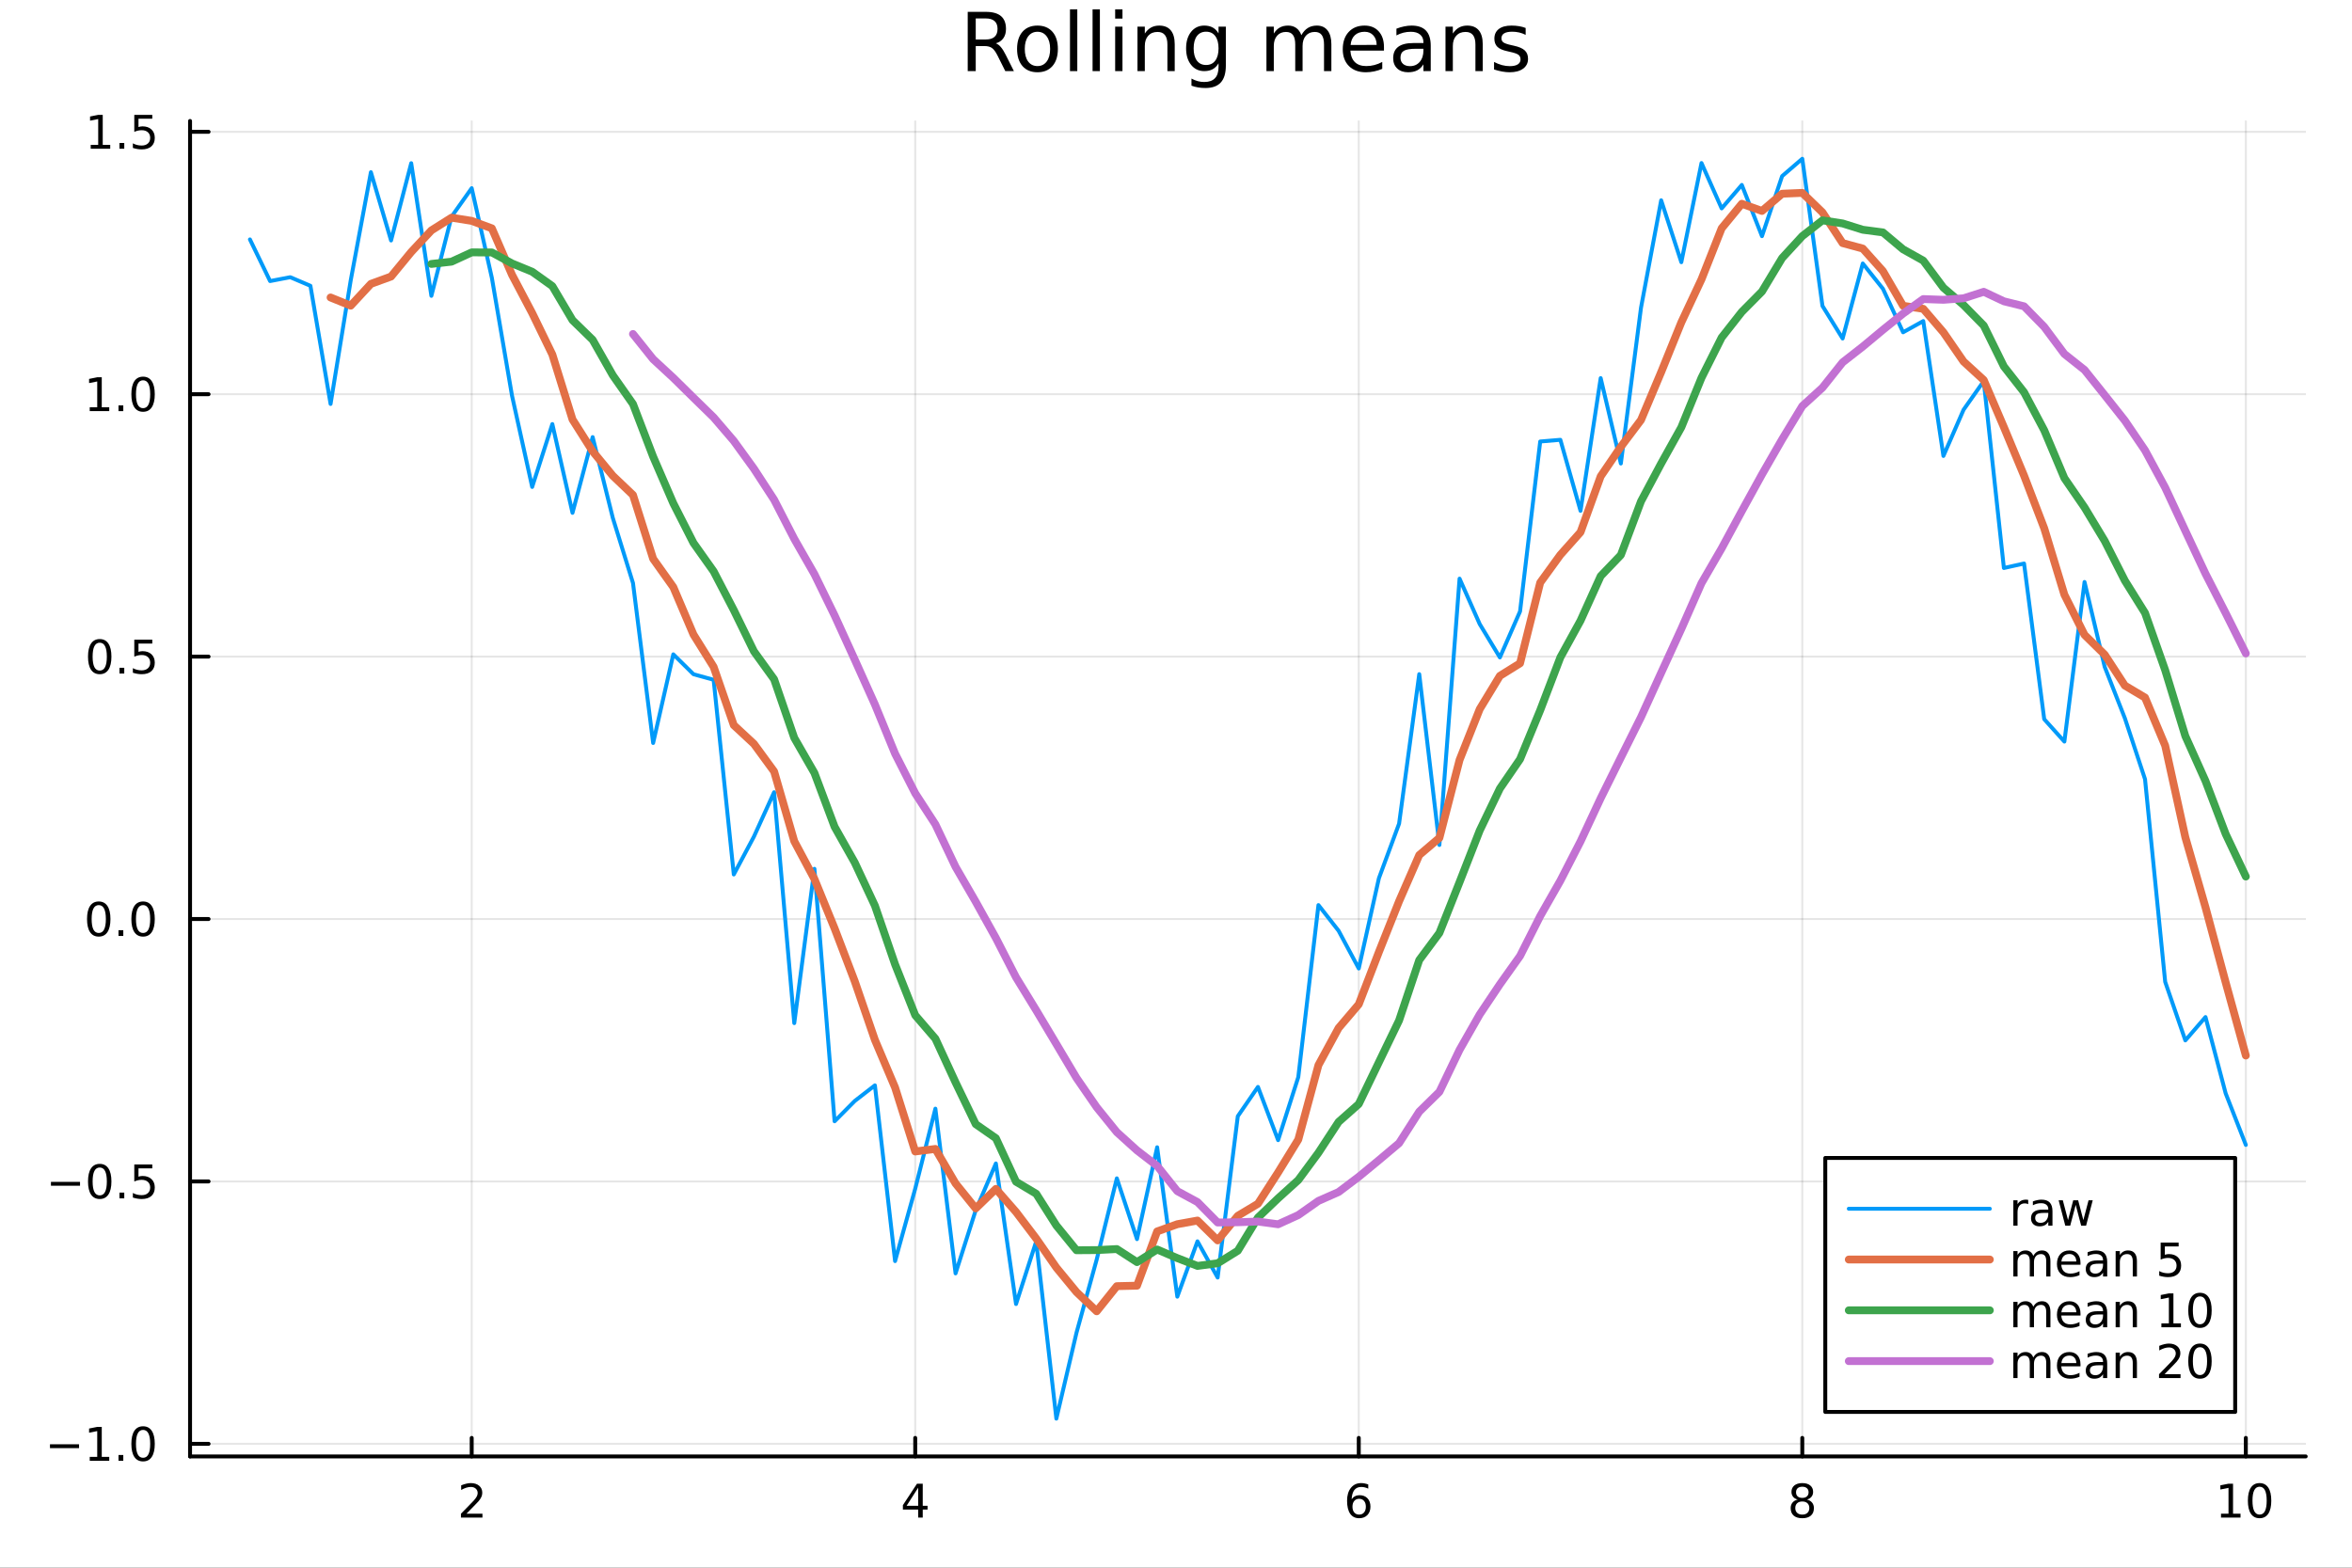 <?xml version="1.0" encoding="utf-8"?>
<svg xmlns="http://www.w3.org/2000/svg" xmlns:xlink="http://www.w3.org/1999/xlink" width="600" height="400" viewBox="0 0 2400 1600">
<rect x="0" y="0" width="2400" height="1600" fill="#333333" stroke="none"/>
<defs>
  <clipPath id="clip860">
    <rect x="0" y="0" width="2400" height="1600"/>
  </clipPath>
</defs>
<path clip-path="url(#clip860)" d="
M0 1600 L2400 1600 L2400 0 L0 0  Z
  " fill="#ffffff" fill-rule="evenodd" fill-opacity="1"/>
<defs>
  <clipPath id="clip861">
    <rect x="480" y="0" width="1681" height="1600"/>
  </clipPath>
</defs>
<path clip-path="url(#clip860)" d="
M193.936 1486.45 L2352.76 1486.45 L2352.76 123.472 L193.936 123.472  Z
  " fill="#ffffff" fill-rule="evenodd" fill-opacity="1"/>
<defs>
  <clipPath id="clip862">
    <rect x="193" y="123" width="2160" height="1364"/>
  </clipPath>
</defs>
<polyline clip-path="url(#clip862)" style="stroke:#000000; stroke-linecap:round; stroke-linejoin:round; stroke-width:2; stroke-opacity:0.1; fill:none" points="
  481.326,1486.45 481.326,123.472 
  "/>
<polyline clip-path="url(#clip862)" style="stroke:#000000; stroke-linecap:round; stroke-linejoin:round; stroke-width:2; stroke-opacity:0.1; fill:none" points="
  933.909,1486.45 933.909,123.472 
  "/>
<polyline clip-path="url(#clip862)" style="stroke:#000000; stroke-linecap:round; stroke-linejoin:round; stroke-width:2; stroke-opacity:0.1; fill:none" points="
  1386.49,1486.45 1386.49,123.472 
  "/>
<polyline clip-path="url(#clip862)" style="stroke:#000000; stroke-linecap:round; stroke-linejoin:round; stroke-width:2; stroke-opacity:0.1; fill:none" points="
  1839.07,1486.45 1839.07,123.472 
  "/>
<polyline clip-path="url(#clip862)" style="stroke:#000000; stroke-linecap:round; stroke-linejoin:round; stroke-width:2; stroke-opacity:0.1; fill:none" points="
  2291.66,1486.45 2291.66,123.472 
  "/>
<polyline clip-path="url(#clip860)" style="stroke:#000000; stroke-linecap:round; stroke-linejoin:round; stroke-width:4; stroke-opacity:1; fill:none" points="
  193.936,1486.45 2352.76,1486.45 
  "/>
<polyline clip-path="url(#clip860)" style="stroke:#000000; stroke-linecap:round; stroke-linejoin:round; stroke-width:4; stroke-opacity:1; fill:none" points="
  481.326,1486.45 481.326,1467.55 
  "/>
<polyline clip-path="url(#clip860)" style="stroke:#000000; stroke-linecap:round; stroke-linejoin:round; stroke-width:4; stroke-opacity:1; fill:none" points="
  933.909,1486.45 933.909,1467.55 
  "/>
<polyline clip-path="url(#clip860)" style="stroke:#000000; stroke-linecap:round; stroke-linejoin:round; stroke-width:4; stroke-opacity:1; fill:none" points="
  1386.49,1486.45 1386.49,1467.55 
  "/>
<polyline clip-path="url(#clip860)" style="stroke:#000000; stroke-linecap:round; stroke-linejoin:round; stroke-width:4; stroke-opacity:1; fill:none" points="
  1839.07,1486.45 1839.07,1467.55 
  "/>
<polyline clip-path="url(#clip860)" style="stroke:#000000; stroke-linecap:round; stroke-linejoin:round; stroke-width:4; stroke-opacity:1; fill:none" points="
  2291.66,1486.45 2291.66,1467.55 
  "/>
<path clip-path="url(#clip860)" d="M475.979 1544.91 L492.298 1544.91 L492.298 1548.85 L470.354 1548.85 L470.354 1544.91 Q473.016 1542.16 477.599 1537.53 Q482.206 1532.88 483.386 1531.53 Q485.632 1529.01 486.511 1527.27 Q487.414 1525.51 487.414 1523.82 Q487.414 1521.07 485.47 1519.33 Q483.548 1517.6 480.446 1517.6 Q478.247 1517.6 475.794 1518.36 Q473.363 1519.13 470.585 1520.68 L470.585 1515.95 Q473.409 1514.82 475.863 1514.24 Q478.317 1513.66 480.354 1513.66 Q485.724 1513.66 488.919 1516.35 Q492.113 1519.03 492.113 1523.52 Q492.113 1525.65 491.303 1527.57 Q490.516 1529.47 488.409 1532.07 Q487.831 1532.74 484.729 1535.95 Q481.627 1539.15 475.979 1544.91 Z" fill="#000000" fill-rule="evenodd" fill-opacity="1" /><path clip-path="url(#clip860)" d="M936.918 1518.36 L925.113 1536.81 L936.918 1536.81 L936.918 1518.36 M935.691 1514.29 L941.571 1514.29 L941.571 1536.81 L946.501 1536.81 L946.501 1540.7 L941.571 1540.7 L941.571 1548.85 L936.918 1548.85 L936.918 1540.7 L921.316 1540.7 L921.316 1536.19 L935.691 1514.29 Z" fill="#000000" fill-rule="evenodd" fill-opacity="1" /><path clip-path="url(#clip860)" d="M1386.9 1529.7 Q1383.75 1529.7 1381.9 1531.86 Q1380.07 1534.01 1380.07 1537.76 Q1380.07 1541.49 1381.9 1543.66 Q1383.75 1545.82 1386.9 1545.82 Q1390.04 1545.82 1391.87 1543.66 Q1393.73 1541.49 1393.73 1537.76 Q1393.73 1534.01 1391.87 1531.86 Q1390.04 1529.7 1386.9 1529.7 M1396.18 1515.05 L1396.18 1519.31 Q1394.42 1518.48 1392.61 1518.04 Q1390.83 1517.6 1389.07 1517.6 Q1384.44 1517.6 1381.99 1520.72 Q1379.56 1523.85 1379.21 1530.17 Q1380.58 1528.15 1382.64 1527.09 Q1384.7 1526 1387.17 1526 Q1392.38 1526 1395.39 1529.17 Q1398.42 1532.32 1398.42 1537.76 Q1398.42 1543.08 1395.28 1546.3 Q1392.13 1549.52 1386.9 1549.52 Q1380.9 1549.52 1377.73 1544.94 Q1374.56 1540.33 1374.56 1531.6 Q1374.56 1523.41 1378.45 1518.55 Q1382.34 1513.66 1388.89 1513.66 Q1390.65 1513.66 1392.43 1514.01 Q1394.23 1514.36 1396.18 1515.05 Z" fill="#000000" fill-rule="evenodd" fill-opacity="1" /><path clip-path="url(#clip860)" d="M1839.07 1532.44 Q1835.74 1532.44 1833.82 1534.22 Q1831.92 1536 1831.92 1539.13 Q1831.92 1542.25 1833.82 1544.03 Q1835.74 1545.82 1839.07 1545.82 Q1842.41 1545.82 1844.33 1544.03 Q1846.25 1542.23 1846.25 1539.13 Q1846.25 1536 1844.33 1534.22 Q1842.43 1532.44 1839.07 1532.44 M1834.4 1530.45 Q1831.39 1529.7 1829.7 1527.64 Q1828.03 1525.58 1828.03 1522.62 Q1828.03 1518.48 1830.97 1516.07 Q1833.94 1513.66 1839.07 1513.66 Q1844.24 1513.66 1847.18 1516.07 Q1850.12 1518.48 1850.12 1522.62 Q1850.12 1525.58 1848.43 1527.64 Q1846.76 1529.7 1843.77 1530.45 Q1847.15 1531.23 1849.03 1533.52 Q1850.93 1535.82 1850.93 1539.13 Q1850.93 1544.15 1847.85 1546.83 Q1844.79 1549.52 1839.07 1549.52 Q1833.36 1549.52 1830.28 1546.83 Q1827.22 1544.15 1827.22 1539.13 Q1827.22 1535.82 1829.12 1533.52 Q1831.02 1531.23 1834.4 1530.45 M1832.69 1523.06 Q1832.69 1525.75 1834.35 1527.25 Q1836.04 1528.76 1839.07 1528.76 Q1842.08 1528.76 1843.77 1527.25 Q1845.49 1525.75 1845.49 1523.06 Q1845.49 1520.38 1843.77 1518.87 Q1842.08 1517.37 1839.07 1517.37 Q1836.04 1517.37 1834.35 1518.87 Q1832.69 1520.38 1832.69 1523.06 Z" fill="#000000" fill-rule="evenodd" fill-opacity="1" /><path clip-path="url(#clip860)" d="M2266.34 1544.91 L2273.98 1544.91 L2273.98 1518.55 L2265.67 1520.21 L2265.67 1515.95 L2273.94 1514.29 L2278.61 1514.29 L2278.61 1544.91 L2286.25 1544.91 L2286.25 1548.85 L2266.34 1548.85 L2266.34 1544.91 Z" fill="#000000" fill-rule="evenodd" fill-opacity="1" /><path clip-path="url(#clip860)" d="M2305.7 1517.37 Q2302.09 1517.37 2300.26 1520.93 Q2298.45 1524.47 2298.45 1531.6 Q2298.45 1538.71 2300.26 1542.27 Q2302.09 1545.82 2305.7 1545.82 Q2309.33 1545.82 2311.14 1542.27 Q2312.96 1538.71 2312.96 1531.6 Q2312.96 1524.47 2311.14 1520.93 Q2309.33 1517.37 2305.7 1517.37 M2305.7 1513.66 Q2311.51 1513.66 2314.56 1518.27 Q2317.64 1522.85 2317.64 1531.6 Q2317.64 1540.33 2314.56 1544.94 Q2311.51 1549.52 2305.7 1549.52 Q2299.89 1549.52 2296.81 1544.94 Q2293.75 1540.33 2293.75 1531.6 Q2293.75 1522.85 2296.81 1518.27 Q2299.89 1513.66 2305.7 1513.66 Z" fill="#000000" fill-rule="evenodd" fill-opacity="1" /><polyline clip-path="url(#clip862)" style="stroke:#000000; stroke-linecap:round; stroke-linejoin:round; stroke-width:2; stroke-opacity:0.1; fill:none" points="
  193.936,1473.59 2352.76,1473.59 
  "/>
<polyline clip-path="url(#clip862)" style="stroke:#000000; stroke-linecap:round; stroke-linejoin:round; stroke-width:2; stroke-opacity:0.1; fill:none" points="
  193.936,1205.78 2352.76,1205.78 
  "/>
<polyline clip-path="url(#clip862)" style="stroke:#000000; stroke-linecap:round; stroke-linejoin:round; stroke-width:2; stroke-opacity:0.1; fill:none" points="
  193.936,937.964 2352.76,937.964 
  "/>
<polyline clip-path="url(#clip862)" style="stroke:#000000; stroke-linecap:round; stroke-linejoin:round; stroke-width:2; stroke-opacity:0.1; fill:none" points="
  193.936,670.149 2352.76,670.149 
  "/>
<polyline clip-path="url(#clip862)" style="stroke:#000000; stroke-linecap:round; stroke-linejoin:round; stroke-width:2; stroke-opacity:0.1; fill:none" points="
  193.936,402.334 2352.76,402.334 
  "/>
<polyline clip-path="url(#clip862)" style="stroke:#000000; stroke-linecap:round; stroke-linejoin:round; stroke-width:2; stroke-opacity:0.1; fill:none" points="
  193.936,134.519 2352.76,134.519 
  "/>
<polyline clip-path="url(#clip860)" style="stroke:#000000; stroke-linecap:round; stroke-linejoin:round; stroke-width:4; stroke-opacity:1; fill:none" points="
  193.936,1486.45 193.936,123.472 
  "/>
<polyline clip-path="url(#clip860)" style="stroke:#000000; stroke-linecap:round; stroke-linejoin:round; stroke-width:4; stroke-opacity:1; fill:none" points="
  193.936,1473.59 212.834,1473.59 
  "/>
<polyline clip-path="url(#clip860)" style="stroke:#000000; stroke-linecap:round; stroke-linejoin:round; stroke-width:4; stroke-opacity:1; fill:none" points="
  193.936,1205.78 212.834,1205.78 
  "/>
<polyline clip-path="url(#clip860)" style="stroke:#000000; stroke-linecap:round; stroke-linejoin:round; stroke-width:4; stroke-opacity:1; fill:none" points="
  193.936,937.964 212.834,937.964 
  "/>
<polyline clip-path="url(#clip860)" style="stroke:#000000; stroke-linecap:round; stroke-linejoin:round; stroke-width:4; stroke-opacity:1; fill:none" points="
  193.936,670.149 212.834,670.149 
  "/>
<polyline clip-path="url(#clip860)" style="stroke:#000000; stroke-linecap:round; stroke-linejoin:round; stroke-width:4; stroke-opacity:1; fill:none" points="
  193.936,402.334 212.834,402.334 
  "/>
<polyline clip-path="url(#clip860)" style="stroke:#000000; stroke-linecap:round; stroke-linejoin:round; stroke-width:4; stroke-opacity:1; fill:none" points="
  193.936,134.519 212.834,134.519 
  "/>
<path clip-path="url(#clip860)" d="M50.992 1474.05 L80.668 1474.05 L80.668 1477.98 L50.992 1477.98 L50.992 1474.05 Z" fill="#000000" fill-rule="evenodd" fill-opacity="1" /><path clip-path="url(#clip860)" d="M91.571 1486.94 L99.21 1486.94 L99.21 1460.57 L90.899 1462.24 L90.899 1457.98 L99.163 1456.31 L103.839 1456.31 L103.839 1486.94 L111.478 1486.94 L111.478 1490.87 L91.571 1490.87 L91.571 1486.94 Z" fill="#000000" fill-rule="evenodd" fill-opacity="1" /><path clip-path="url(#clip860)" d="M120.922 1484.99 L125.807 1484.99 L125.807 1490.87 L120.922 1490.87 L120.922 1484.99 Z" fill="#000000" fill-rule="evenodd" fill-opacity="1" /><path clip-path="url(#clip860)" d="M145.992 1459.39 Q142.381 1459.39 140.552 1462.96 Q138.746 1466.5 138.746 1473.63 Q138.746 1480.73 140.552 1484.3 Q142.381 1487.84 145.992 1487.84 Q149.626 1487.84 151.431 1484.3 Q153.26 1480.73 153.26 1473.63 Q153.26 1466.5 151.431 1462.96 Q149.626 1459.39 145.992 1459.39 M145.992 1455.69 Q151.802 1455.69 154.857 1460.3 Q157.936 1464.88 157.936 1473.63 Q157.936 1482.36 154.857 1486.96 Q151.802 1491.55 145.992 1491.55 Q140.181 1491.55 137.103 1486.96 Q134.047 1482.36 134.047 1473.63 Q134.047 1464.88 137.103 1460.3 Q140.181 1455.69 145.992 1455.69 Z" fill="#000000" fill-rule="evenodd" fill-opacity="1" /><path clip-path="url(#clip860)" d="M51.987 1206.23 L81.663 1206.23 L81.663 1210.17 L51.987 1210.17 L51.987 1206.23 Z" fill="#000000" fill-rule="evenodd" fill-opacity="1" /><path clip-path="url(#clip860)" d="M101.756 1191.58 Q98.145 1191.58 96.316 1195.14 Q94.51 1198.68 94.51 1205.81 Q94.51 1212.92 96.316 1216.48 Q98.145 1220.03 101.756 1220.03 Q105.39 1220.03 107.196 1216.48 Q109.024 1212.92 109.024 1205.81 Q109.024 1198.68 107.196 1195.14 Q105.39 1191.58 101.756 1191.58 M101.756 1187.87 Q107.566 1187.87 110.621 1192.48 Q113.7 1197.06 113.7 1205.81 Q113.7 1214.54 110.621 1219.15 Q107.566 1223.73 101.756 1223.73 Q95.946 1223.73 92.867 1219.15 Q89.811 1214.54 89.811 1205.81 Q89.811 1197.06 92.867 1192.48 Q95.946 1187.87 101.756 1187.87 Z" fill="#000000" fill-rule="evenodd" fill-opacity="1" /><path clip-path="url(#clip860)" d="M121.918 1217.18 L126.802 1217.18 L126.802 1223.06 L121.918 1223.06 L121.918 1217.18 Z" fill="#000000" fill-rule="evenodd" fill-opacity="1" /><path clip-path="url(#clip860)" d="M137.033 1188.5 L155.39 1188.5 L155.39 1192.43 L141.316 1192.43 L141.316 1200.91 Q142.334 1200.56 143.353 1200.4 Q144.371 1200.21 145.39 1200.21 Q151.177 1200.21 154.556 1203.38 Q157.936 1206.55 157.936 1211.97 Q157.936 1217.55 154.464 1220.65 Q150.992 1223.73 144.672 1223.73 Q142.496 1223.73 140.228 1223.36 Q137.982 1222.99 135.575 1222.25 L135.575 1217.55 Q137.658 1218.68 139.881 1219.24 Q142.103 1219.79 144.58 1219.79 Q148.584 1219.79 150.922 1217.69 Q153.26 1215.58 153.26 1211.97 Q153.26 1208.36 150.922 1206.25 Q148.584 1204.15 144.58 1204.15 Q142.705 1204.15 140.83 1204.56 Q138.978 1204.98 137.033 1205.86 L137.033 1188.5 Z" fill="#000000" fill-rule="evenodd" fill-opacity="1" /><path clip-path="url(#clip860)" d="M100.76 923.763 Q97.149 923.763 95.321 927.327 Q93.515 930.869 93.515 937.999 Q93.515 945.105 95.321 948.67 Q97.149 952.211 100.76 952.211 Q104.395 952.211 106.2 948.67 Q108.029 945.105 108.029 937.999 Q108.029 930.869 106.2 927.327 Q104.395 923.763 100.76 923.763 M100.76 920.059 Q106.571 920.059 109.626 924.665 Q112.705 929.249 112.705 937.999 Q112.705 946.725 109.626 951.332 Q106.571 955.915 100.76 955.915 Q94.95 955.915 91.871 951.332 Q88.816 946.725 88.816 937.999 Q88.816 929.249 91.871 924.665 Q94.95 920.059 100.76 920.059 Z" fill="#000000" fill-rule="evenodd" fill-opacity="1" /><path clip-path="url(#clip860)" d="M120.922 949.364 L125.807 949.364 L125.807 955.244 L120.922 955.244 L120.922 949.364 Z" fill="#000000" fill-rule="evenodd" fill-opacity="1" /><path clip-path="url(#clip860)" d="M145.992 923.763 Q142.381 923.763 140.552 927.327 Q138.746 930.869 138.746 937.999 Q138.746 945.105 140.552 948.67 Q142.381 952.211 145.992 952.211 Q149.626 952.211 151.431 948.67 Q153.26 945.105 153.26 937.999 Q153.26 930.869 151.431 927.327 Q149.626 923.763 145.992 923.763 M145.992 920.059 Q151.802 920.059 154.857 924.665 Q157.936 929.249 157.936 937.999 Q157.936 946.725 154.857 951.332 Q151.802 955.915 145.992 955.915 Q140.181 955.915 137.103 951.332 Q134.047 946.725 134.047 937.999 Q134.047 929.249 137.103 924.665 Q140.181 920.059 145.992 920.059 Z" fill="#000000" fill-rule="evenodd" fill-opacity="1" /><path clip-path="url(#clip860)" d="M101.756 655.948 Q98.145 655.948 96.316 659.512 Q94.51 663.054 94.51 670.184 Q94.51 677.29 96.316 680.855 Q98.145 684.397 101.756 684.397 Q105.39 684.397 107.196 680.855 Q109.024 677.29 109.024 670.184 Q109.024 663.054 107.196 659.512 Q105.39 655.948 101.756 655.948 M101.756 652.244 Q107.566 652.244 110.621 656.85 Q113.7 661.434 113.7 670.184 Q113.7 678.91 110.621 683.517 Q107.566 688.1 101.756 688.1 Q95.946 688.1 92.867 683.517 Q89.811 678.91 89.811 670.184 Q89.811 661.434 92.867 656.85 Q95.946 652.244 101.756 652.244 Z" fill="#000000" fill-rule="evenodd" fill-opacity="1" /><path clip-path="url(#clip860)" d="M121.918 681.549 L126.802 681.549 L126.802 687.429 L121.918 687.429 L121.918 681.549 Z" fill="#000000" fill-rule="evenodd" fill-opacity="1" /><path clip-path="url(#clip860)" d="M137.033 652.869 L155.39 652.869 L155.39 656.804 L141.316 656.804 L141.316 665.276 Q142.334 664.929 143.353 664.767 Q144.371 664.582 145.39 664.582 Q151.177 664.582 154.556 667.753 Q157.936 670.924 157.936 676.341 Q157.936 681.92 154.464 685.022 Q150.992 688.1 144.672 688.1 Q142.496 688.1 140.228 687.73 Q137.982 687.359 135.575 686.619 L135.575 681.92 Q137.658 683.054 139.881 683.609 Q142.103 684.165 144.58 684.165 Q148.584 684.165 150.922 682.059 Q153.26 679.952 153.26 676.341 Q153.26 672.73 150.922 670.623 Q148.584 668.517 144.58 668.517 Q142.705 668.517 140.83 668.934 Q138.978 669.35 137.033 670.23 L137.033 652.869 Z" fill="#000000" fill-rule="evenodd" fill-opacity="1" /><path clip-path="url(#clip860)" d="M91.571 415.679 L99.21 415.679 L99.21 389.313 L90.899 390.98 L90.899 386.721 L99.163 385.054 L103.839 385.054 L103.839 415.679 L111.478 415.679 L111.478 419.614 L91.571 419.614 L91.571 415.679 Z" fill="#000000" fill-rule="evenodd" fill-opacity="1" /><path clip-path="url(#clip860)" d="M120.922 413.734 L125.807 413.734 L125.807 419.614 L120.922 419.614 L120.922 413.734 Z" fill="#000000" fill-rule="evenodd" fill-opacity="1" /><path clip-path="url(#clip860)" d="M145.992 388.133 Q142.381 388.133 140.552 391.697 Q138.746 395.239 138.746 402.369 Q138.746 409.475 140.552 413.04 Q142.381 416.582 145.992 416.582 Q149.626 416.582 151.431 413.04 Q153.26 409.475 153.26 402.369 Q153.26 395.239 151.431 391.697 Q149.626 388.133 145.992 388.133 M145.992 384.429 Q151.802 384.429 154.857 389.035 Q157.936 393.619 157.936 402.369 Q157.936 411.095 154.857 415.702 Q151.802 420.285 145.992 420.285 Q140.181 420.285 137.103 415.702 Q134.047 411.095 134.047 402.369 Q134.047 393.619 137.103 389.035 Q140.181 384.429 145.992 384.429 Z" fill="#000000" fill-rule="evenodd" fill-opacity="1" /><path clip-path="url(#clip860)" d="M92.566 147.864 L100.205 147.864 L100.205 121.498 L91.895 123.165 L91.895 118.906 L100.159 117.239 L104.834 117.239 L104.834 147.864 L112.473 147.864 L112.473 151.799 L92.566 151.799 L92.566 147.864 Z" fill="#000000" fill-rule="evenodd" fill-opacity="1" /><path clip-path="url(#clip860)" d="M121.918 145.919 L126.802 145.919 L126.802 151.799 L121.918 151.799 L121.918 145.919 Z" fill="#000000" fill-rule="evenodd" fill-opacity="1" /><path clip-path="url(#clip860)" d="M137.033 117.239 L155.39 117.239 L155.39 121.174 L141.316 121.174 L141.316 129.646 Q142.334 129.299 143.353 129.137 Q144.371 128.952 145.39 128.952 Q151.177 128.952 154.556 132.123 Q157.936 135.294 157.936 140.711 Q157.936 146.29 154.464 149.392 Q150.992 152.47 144.672 152.47 Q142.496 152.47 140.228 152.1 Q137.982 151.73 135.575 150.989 L135.575 146.29 Q137.658 147.424 139.881 147.98 Q142.103 148.535 144.58 148.535 Q148.584 148.535 150.922 146.429 Q153.26 144.322 153.26 140.711 Q153.26 137.1 150.922 134.993 Q148.584 132.887 144.58 132.887 Q142.705 132.887 140.83 133.304 Q138.978 133.72 137.033 134.6 L137.033 117.239 Z" fill="#000000" fill-rule="evenodd" fill-opacity="1" /><path clip-path="url(#clip860)" d="M1016.15 44.22 Q1018.79 45.111 1021.26 48.028 Q1023.77 50.944 1026.28 56.048 L1034.59 72.576 L1025.8 72.576 L1018.06 57.061 Q1015.06 50.985 1012.22 49 Q1009.43 47.015 1004.57 47.015 L995.656 47.015 L995.656 72.576 L987.474 72.576 L987.474 12.096 L1005.95 12.096 Q1016.32 12.096 1021.42 16.43 Q1026.52 20.765 1026.52 29.515 Q1026.52 35.227 1023.85 38.994 Q1021.22 42.761 1016.15 44.22 M995.656 18.82 L995.656 40.29 L1005.95 40.29 Q1011.86 40.29 1014.86 37.576 Q1017.9 34.822 1017.9 29.515 Q1017.9 24.208 1014.86 21.535 Q1011.86 18.82 1005.95 18.82 L995.656 18.82 Z" fill="#000000" fill-rule="evenodd" fill-opacity="1" /><path clip-path="url(#clip860)" d="M1058.65 32.431 Q1052.65 32.431 1049.17 37.131 Q1045.69 41.789 1045.69 49.931 Q1045.69 58.074 1049.13 62.773 Q1052.61 67.431 1058.65 67.431 Q1064.6 67.431 1068.09 62.732 Q1071.57 58.033 1071.57 49.931 Q1071.57 41.87 1068.09 37.171 Q1064.6 32.431 1058.65 32.431 M1058.65 26.112 Q1068.37 26.112 1073.92 32.431 Q1079.47 38.751 1079.47 49.931 Q1079.47 61.071 1073.92 67.431 Q1068.37 73.751 1058.65 73.751 Q1048.89 73.751 1043.34 67.431 Q1037.83 61.071 1037.83 49.931 Q1037.83 38.751 1043.34 32.431 Q1048.89 26.112 1058.65 26.112 Z" fill="#000000" fill-rule="evenodd" fill-opacity="1" /><path clip-path="url(#clip860)" d="M1091.82 9.544 L1099.28 9.544 L1099.28 72.576 L1091.82 72.576 L1091.82 9.544 Z" fill="#000000" fill-rule="evenodd" fill-opacity="1" /><path clip-path="url(#clip860)" d="M1114.87 9.544 L1122.33 9.544 L1122.33 72.576 L1114.87 72.576 L1114.87 9.544 Z" fill="#000000" fill-rule="evenodd" fill-opacity="1" /><path clip-path="url(#clip860)" d="M1137.92 27.206 L1145.38 27.206 L1145.38 72.576 L1137.92 72.576 L1137.92 27.206 M1137.92 9.544 L1145.38 9.544 L1145.38 18.983 L1137.92 18.983 L1137.92 9.544 Z" fill="#000000" fill-rule="evenodd" fill-opacity="1" /><path clip-path="url(#clip860)" d="M1198.69 45.192 L1198.69 72.576 L1191.23 72.576 L1191.23 45.435 Q1191.23 38.994 1188.72 35.794 Q1186.21 32.594 1181.19 32.594 Q1175.15 32.594 1171.67 36.442 Q1168.18 40.29 1168.18 46.934 L1168.18 72.576 L1160.69 72.576 L1160.69 27.206 L1168.18 27.206 L1168.18 34.254 Q1170.86 30.163 1174.46 28.138 Q1178.11 26.112 1182.85 26.112 Q1190.67 26.112 1194.68 30.973 Q1198.69 35.794 1198.69 45.192 Z" fill="#000000" fill-rule="evenodd" fill-opacity="1" /><path clip-path="url(#clip860)" d="M1243.41 49.364 Q1243.41 41.263 1240.05 36.806 Q1236.73 32.35 1230.69 32.35 Q1224.69 32.35 1221.33 36.806 Q1218.01 41.263 1218.01 49.364 Q1218.01 57.426 1221.33 61.882 Q1224.69 66.338 1230.69 66.338 Q1236.73 66.338 1240.05 61.882 Q1243.41 57.426 1243.41 49.364 M1250.86 66.945 Q1250.86 78.531 1245.72 84.162 Q1240.57 89.833 1229.96 89.833 Q1226.03 89.833 1222.55 89.225 Q1219.06 88.658 1215.78 87.443 L1215.78 80.192 Q1219.06 81.974 1222.26 82.825 Q1225.46 83.675 1228.79 83.675 Q1236.12 83.675 1239.76 79.827 Q1243.41 76.019 1243.41 68.282 L1243.41 64.596 Q1241.1 68.606 1237.5 70.591 Q1233.89 72.576 1228.87 72.576 Q1220.52 72.576 1215.42 66.216 Q1210.31 59.856 1210.31 49.364 Q1210.31 38.832 1215.42 32.472 Q1220.52 26.112 1228.87 26.112 Q1233.89 26.112 1237.5 28.097 Q1241.1 30.082 1243.41 34.092 L1243.41 27.206 L1250.86 27.206 L1250.86 66.945 Z" fill="#000000" fill-rule="evenodd" fill-opacity="1" /><path clip-path="url(#clip860)" d="M1327.91 35.915 Q1330.71 30.892 1334.6 28.502 Q1338.48 26.112 1343.75 26.112 Q1350.84 26.112 1354.69 31.095 Q1358.54 36.037 1358.54 45.192 L1358.54 72.576 L1351.04 72.576 L1351.04 45.435 Q1351.04 38.913 1348.73 35.753 Q1346.42 32.594 1341.68 32.594 Q1335.89 32.594 1332.53 36.442 Q1329.17 40.29 1329.17 46.934 L1329.17 72.576 L1321.67 72.576 L1321.67 45.435 Q1321.67 38.873 1319.36 35.753 Q1317.06 32.594 1312.23 32.594 Q1306.52 32.594 1303.16 36.482 Q1299.8 40.331 1299.8 46.934 L1299.8 72.576 L1292.3 72.576 L1292.3 27.206 L1299.8 27.206 L1299.8 34.254 Q1302.35 30.082 1305.92 28.097 Q1309.48 26.112 1314.38 26.112 Q1319.32 26.112 1322.77 28.624 Q1326.25 31.135 1327.91 35.915 Z" fill="#000000" fill-rule="evenodd" fill-opacity="1" /><path clip-path="url(#clip860)" d="M1412.21 48.028 L1412.21 51.673 L1377.94 51.673 Q1378.43 59.37 1382.56 63.421 Q1386.73 67.431 1394.14 67.431 Q1398.44 67.431 1402.45 66.378 Q1406.5 65.325 1410.47 63.218 L1410.47 70.267 Q1406.46 71.968 1402.25 72.86 Q1398.03 73.751 1393.7 73.751 Q1382.84 73.751 1376.48 67.431 Q1370.16 61.112 1370.16 50.337 Q1370.16 39.197 1376.16 32.675 Q1382.19 26.112 1392.4 26.112 Q1401.56 26.112 1406.86 32.026 Q1412.21 37.9 1412.21 48.028 M1404.76 45.84 Q1404.68 39.723 1401.31 36.077 Q1397.99 32.431 1392.48 32.431 Q1386.24 32.431 1382.48 35.956 Q1378.75 39.48 1378.18 45.88 L1404.76 45.84 Z" fill="#000000" fill-rule="evenodd" fill-opacity="1" /><path clip-path="url(#clip860)" d="M1445.06 49.769 Q1436.03 49.769 1432.55 51.835 Q1429.06 53.901 1429.06 58.884 Q1429.06 62.854 1431.66 65.203 Q1434.29 67.512 1438.78 67.512 Q1444.98 67.512 1448.71 63.137 Q1452.48 58.722 1452.48 51.43 L1452.48 49.769 L1445.06 49.769 M1459.93 46.691 L1459.93 72.576 L1452.48 72.576 L1452.48 65.689 Q1449.92 69.821 1446.12 71.806 Q1442.31 73.751 1436.8 73.751 Q1429.83 73.751 1425.7 69.862 Q1421.61 65.933 1421.61 59.37 Q1421.61 51.714 1426.71 47.825 Q1431.86 43.936 1442.03 43.936 L1452.48 43.936 L1452.48 43.207 Q1452.48 38.062 1449.07 35.267 Q1445.71 32.431 1439.6 32.431 Q1435.71 32.431 1432.02 33.363 Q1428.33 34.295 1424.93 36.158 L1424.93 29.272 Q1429.02 27.692 1432.87 26.922 Q1436.72 26.112 1440.36 26.112 Q1450.21 26.112 1455.07 31.216 Q1459.93 36.32 1459.93 46.691 Z" fill="#000000" fill-rule="evenodd" fill-opacity="1" /><path clip-path="url(#clip860)" d="M1513 45.192 L1513 72.576 L1505.54 72.576 L1505.54 45.435 Q1505.54 38.994 1503.03 35.794 Q1500.52 32.594 1495.5 32.594 Q1489.46 32.594 1485.98 36.442 Q1482.49 40.29 1482.49 46.934 L1482.49 72.576 L1475 72.576 L1475 27.206 L1482.49 27.206 L1482.49 34.254 Q1485.17 30.163 1488.77 28.138 Q1492.42 26.112 1497.16 26.112 Q1504.98 26.112 1508.99 30.973 Q1513 35.794 1513 45.192 Z" fill="#000000" fill-rule="evenodd" fill-opacity="1" /><path clip-path="url(#clip860)" d="M1556.79 28.543 L1556.79 35.591 Q1553.63 33.971 1550.23 33.161 Q1546.82 32.35 1543.18 32.35 Q1537.63 32.35 1534.83 34.052 Q1532.08 35.753 1532.08 39.156 Q1532.08 41.749 1534.06 43.248 Q1536.05 44.706 1542.04 46.043 L1544.59 46.61 Q1552.53 48.311 1555.86 51.43 Q1559.22 54.509 1559.22 60.059 Q1559.22 66.378 1554.2 70.064 Q1549.21 73.751 1540.46 73.751 Q1536.82 73.751 1532.85 73.022 Q1528.92 72.333 1524.54 70.915 L1524.54 63.218 Q1528.67 65.365 1532.68 66.459 Q1536.7 67.512 1540.62 67.512 Q1545.89 67.512 1548.73 65.73 Q1551.56 63.907 1551.56 60.626 Q1551.56 57.588 1549.5 55.967 Q1547.47 54.347 1540.54 52.848 L1537.95 52.24 Q1531.02 50.782 1527.95 47.785 Q1524.87 44.746 1524.87 39.48 Q1524.87 33.08 1529.4 29.596 Q1533.94 26.112 1542.29 26.112 Q1546.42 26.112 1550.06 26.72 Q1553.71 27.327 1556.79 28.543 Z" fill="#000000" fill-rule="evenodd" fill-opacity="1" /><polyline clip-path="url(#clip862)" style="stroke:#009af9; stroke-linecap:round; stroke-linejoin:round; stroke-width:4; stroke-opacity:1; fill:none" points="
  255.035,244.358 275.607,286.862 296.179,282.916 316.751,291.688 337.322,412.279 357.894,286.037 378.466,175.756 399.038,245.43 419.61,166.568 440.182,301.94 
  460.754,221.126 481.326,192.048 501.898,283.571 522.47,403.877 543.042,496.979 563.614,432.797 584.186,523.399 604.758,446.114 625.33,528.666 645.902,595.056 
  666.474,758.304 687.046,667.827 707.617,688.112 728.189,693.809 748.761,892.479 769.333,853.822 789.905,808.551 810.477,1044.2 831.049,886.72 851.621,1144.39 
  872.193,1123.67 892.765,1107.73 913.337,1287.09 933.909,1213.16 954.481,1131.51 975.053,1299.63 995.625,1235.23 1016.2,1187.45 1036.77,1330.9 1057.34,1267.04 
  1077.91,1447.87 1098.48,1360.18 1119.06,1285.58 1139.63,1202.65 1160.2,1264.68 1180.77,1170.91 1201.34,1323.39 1221.92,1266.92 1242.49,1303.88 1263.06,1139.24 
  1283.63,1109.34 1304.2,1163.64 1324.78,1099.32 1345.35,923.742 1365.92,949.964 1386.49,988.441 1407.06,896.307 1427.64,840.642 1448.21,688.046 1468.78,862.393 
  1489.35,590.571 1509.92,636.943 1530.5,670.984 1551.07,623.992 1571.64,450.599 1592.21,448.872 1612.78,521.349 1633.35,385.916 1653.93,473.062 1674.5,314.029 
  1695.07,204.435 1715.64,267.592 1736.21,166.402 1756.79,212.689 1777.36,188.74 1797.93,241.028 1818.5,179.745 1839.07,162.047 1859.65,312.216 1880.22,345.474 
  1900.79,268.912 1921.36,294.708 1941.93,339.13 1962.51,327.692 1983.08,465.338 2003.65,418.175 2024.22,388.961 2044.79,579.7 2065.37,575.138 2085.94,734.03 
  2106.51,756.866 2127.08,593.996 2147.65,680.618 2168.23,733.027 2188.8,795.24 2209.37,1002.07 2229.94,1061.84 2250.51,1038.03 2271.09,1115.91 2291.66,1168.51 
  
  "/>
<polyline clip-path="url(#clip862)" style="stroke:#e26f46; stroke-linecap:round; stroke-linejoin:round; stroke-width:8; stroke-opacity:1; fill:none" points="
  337.322,303.621 357.894,311.956 378.466,289.735 399.038,282.238 419.61,257.214 440.182,235.146 460.754,222.164 481.326,225.423 501.898,233.051 522.47,280.513 
  543.042,319.52 563.614,361.854 584.186,428.125 604.758,460.633 625.33,485.591 645.902,505.206 666.474,570.308 687.046,599.194 707.617,647.593 728.189,680.622 
  748.761,740.106 769.333,759.21 789.905,787.355 810.477,858.573 831.049,897.155 851.621,947.536 872.193,1001.51 892.765,1061.34 913.337,1109.92 933.909,1175.21 
  954.481,1172.63 975.053,1207.83 995.625,1233.32 1016.2,1213.4 1036.77,1236.94 1057.34,1264.05 1077.91,1293.7 1098.48,1318.69 1119.06,1338.32 1139.63,1312.66 
  1160.2,1312.19 1180.77,1256.8 1201.34,1249.44 1221.92,1245.71 1242.49,1265.95 1263.06,1240.87 1283.63,1228.55 1304.2,1196.6 1324.78,1163.08 1345.35,1087.06 
  1365.92,1049.2 1386.49,1025.02 1407.06,971.555 1427.64,919.819 1448.21,872.68 1468.78,855.166 1489.35,775.592 1509.92,723.719 1530.5,689.787 1551.07,676.977 
  1571.64,594.618 1592.21,566.278 1612.78,543.159 1633.35,486.145 1653.93,455.959 1674.5,428.645 1695.07,379.758 1715.64,329.007 1736.21,285.104 1756.79,233.029 
  1777.36,207.972 1797.93,215.29 1818.5,197.721 1839.07,196.85 1859.65,216.755 1880.22,248.102 1900.79,253.679 1921.36,276.672 1941.93,312.088 1962.51,315.183 
  1983.08,339.156 2003.65,369.009 2024.22,387.859 2044.79,435.973 2065.37,485.463 2085.94,539.201 2106.51,606.939 2127.08,647.946 2147.65,668.13 2168.23,699.707 
  2188.8,711.949 2209.37,760.991 2229.94,854.56 2250.51,926.043 2271.09,1002.62 2291.66,1077.27 
  "/>
<polyline clip-path="url(#clip862)" style="stroke:#3da44d; stroke-linecap:round; stroke-linejoin:round; stroke-width:8; stroke-opacity:1; fill:none" points="
  440.182,269.383 460.754,267.06 481.326,257.579 501.898,257.644 522.47,268.863 543.042,277.333 563.614,292.009 584.186,326.774 604.758,346.842 625.33,383.052 
  645.902,412.363 666.474,466.081 687.046,513.659 707.617,554.113 728.189,583.106 748.761,622.656 769.333,664.759 789.905,693.274 810.477,753.083 831.049,788.888 
  851.621,843.821 872.193,880.358 892.765,924.349 913.337,984.247 933.909,1036.18 954.481,1060.09 975.053,1104.67 995.625,1147.33 1016.2,1161.66 1036.77,1206.08 
  1057.34,1218.34 1077.91,1250.76 1098.48,1276.01 1119.06,1275.86 1139.63,1274.8 1160.2,1288.12 1180.77,1275.25 1201.34,1284.06 1221.92,1292.01 1242.49,1289.31 
  1263.06,1276.53 1283.63,1242.68 1304.2,1223.02 1324.78,1204.4 1345.35,1176.51 1365.92,1145.03 1386.49,1126.79 1407.06,1084.08 1427.64,1041.45 1448.21,979.868 
  1468.78,952.183 1489.35,900.306 1509.92,847.637 1530.5,804.803 1551.07,774.828 1571.64,724.892 1592.21,670.935 1612.78,633.439 1633.35,587.966 1653.93,566.468 
  1674.5,511.632 1695.07,473.018 1715.64,436.083 1736.21,385.625 1756.79,344.494 1777.36,318.309 1797.93,297.524 1818.5,263.364 1839.07,240.977 1859.65,224.892 
  1880.22,228.037 1900.79,234.485 1921.36,237.196 1941.93,254.469 1962.51,265.969 1983.08,293.629 2003.65,311.344 2024.22,332.265 2044.79,374.031 2065.37,400.323 
  2085.94,439.179 2106.51,487.974 2127.08,517.903 2147.65,552.051 2168.23,592.585 2188.8,625.575 2209.37,683.965 2229.94,751.253 2250.51,797.086 2271.09,851.164 
  2291.66,894.611 
  "/>
<polyline clip-path="url(#clip862)" style="stroke:#c271d2; stroke-linecap:round; stroke-linejoin:round; stroke-width:8; stroke-opacity:1; fill:none" points="
  645.902,340.873 666.474,366.571 687.046,385.619 707.617,405.879 728.189,425.985 748.761,449.995 769.333,478.384 789.905,510.024 810.477,549.963 831.049,585.97 
  851.621,628.092 872.193,673.22 892.765,719.004 913.337,769.18 933.909,809.644 954.481,841.371 975.053,884.712 995.625,920.304 1016.2,957.371 1036.77,997.482 
  1057.34,1031.08 1077.91,1065.56 1098.48,1100.18 1119.06,1130.05 1139.63,1155.49 1160.2,1174.1 1180.77,1189.96 1201.34,1215.7 1221.92,1226.84 1242.49,1247.69 
  1263.06,1247.44 1283.63,1246.72 1304.2,1249.51 1324.78,1240.13 1345.35,1225.65 1365.92,1216.58 1386.49,1201.02 1407.06,1184.07 1427.64,1166.73 1448.21,1134.59 
  1468.78,1114.36 1489.35,1071.49 1509.92,1035.33 1530.5,1004.6 1551.07,975.667 1571.64,934.963 1592.21,898.861 1612.78,858.759 1633.35,814.709 1653.93,773.168 
  1674.5,731.907 1695.07,686.662 1715.64,641.86 1736.21,595.214 1756.79,559.661 1777.36,521.6 1797.93,484.229 1818.5,448.401 1839.07,414.472 1859.65,395.68 
  1880.22,369.834 1900.79,353.751 1921.36,336.64 1941.93,320.047 1962.51,305.232 1983.08,305.969 2003.65,304.434 2024.22,297.815 2044.79,307.504 2065.37,312.608 
  2085.94,333.608 2106.51,361.229 2127.08,377.549 2147.65,403.26 2168.23,429.277 2188.8,459.602 2209.37,497.654 2229.94,541.759 2250.51,585.559 2271.09,625.743 
  2291.66,666.895 
  "/>
<path clip-path="url(#clip860)" d="
M1862.53 1441.02 L2280.8 1441.02 L2280.8 1181.82 L1862.53 1181.82  Z
  " fill="#ffffff" fill-rule="evenodd" fill-opacity="1"/>
<polyline clip-path="url(#clip860)" style="stroke:#000000; stroke-linecap:round; stroke-linejoin:round; stroke-width:4; stroke-opacity:1; fill:none" points="
  1862.53,1441.02 2280.8,1441.02 2280.8,1181.82 1862.53,1181.82 1862.53,1441.02 
  "/>
<polyline clip-path="url(#clip860)" style="stroke:#009af9; stroke-linecap:round; stroke-linejoin:round; stroke-width:4; stroke-opacity:1; fill:none" points="
  1886.52,1233.66 2030.44,1233.66 
  "/>
<path clip-path="url(#clip860)" d="M2069.61 1228.99 Q2068.89 1228.57 2068.04 1228.39 Q2067.2 1228.18 2066.18 1228.18 Q2062.57 1228.18 2060.63 1230.54 Q2058.71 1232.88 2058.71 1237.28 L2058.71 1250.94 L2054.43 1250.94 L2054.43 1225.01 L2058.71 1225.01 L2058.71 1229.04 Q2060.05 1226.68 2062.2 1225.54 Q2064.36 1224.38 2067.43 1224.38 Q2067.87 1224.38 2068.41 1224.45 Q2068.94 1224.5 2069.59 1224.62 L2069.61 1228.99 Z" fill="#000000" fill-rule="evenodd" fill-opacity="1" /><path clip-path="url(#clip860)" d="M2085.86 1237.9 Q2080.7 1237.9 2078.71 1239.08 Q2076.72 1240.26 2076.72 1243.11 Q2076.72 1245.38 2078.2 1246.72 Q2079.7 1248.04 2082.27 1248.04 Q2085.81 1248.04 2087.94 1245.54 Q2090.1 1243.02 2090.1 1238.85 L2090.1 1237.9 L2085.86 1237.9 M2094.36 1236.14 L2094.36 1250.94 L2090.1 1250.94 L2090.1 1247 Q2088.64 1249.36 2086.46 1250.5 Q2084.29 1251.61 2081.14 1251.61 Q2077.16 1251.61 2074.8 1249.38 Q2072.46 1247.14 2072.46 1243.39 Q2072.46 1239.01 2075.37 1236.79 Q2078.31 1234.57 2084.12 1234.57 L2090.1 1234.57 L2090.1 1234.15 Q2090.1 1231.21 2088.15 1229.62 Q2086.23 1228 2082.74 1228 Q2080.51 1228 2078.41 1228.53 Q2076.3 1229.06 2074.36 1230.13 L2074.36 1226.19 Q2076.69 1225.29 2078.89 1224.85 Q2081.09 1224.38 2083.18 1224.38 Q2088.8 1224.38 2091.58 1227.3 Q2094.36 1230.22 2094.36 1236.14 Z" fill="#000000" fill-rule="evenodd" fill-opacity="1" /><path clip-path="url(#clip860)" d="M2100.65 1225.01 L2104.91 1225.01 L2110.24 1245.24 L2115.54 1225.01 L2120.56 1225.01 L2125.88 1245.24 L2131.18 1225.01 L2135.44 1225.01 L2128.66 1250.94 L2123.64 1250.94 L2118.06 1229.69 L2112.46 1250.94 L2107.43 1250.94 L2100.65 1225.01 Z" fill="#000000" fill-rule="evenodd" fill-opacity="1" /><polyline clip-path="url(#clip860)" style="stroke:#e26f46; stroke-linecap:round; stroke-linejoin:round; stroke-width:8; stroke-opacity:1; fill:none" points="
  1886.52,1285.5 2030.44,1285.5 
  "/>
<path clip-path="url(#clip860)" d="M2074.77 1281.83 Q2076.37 1278.96 2078.59 1277.59 Q2080.81 1276.22 2083.82 1276.22 Q2087.87 1276.22 2090.07 1279.07 Q2092.27 1281.9 2092.27 1287.13 L2092.27 1302.78 L2087.99 1302.78 L2087.99 1287.27 Q2087.99 1283.54 2086.67 1281.73 Q2085.35 1279.93 2082.64 1279.93 Q2079.33 1279.93 2077.41 1282.13 Q2075.49 1284.33 2075.49 1288.12 L2075.49 1302.78 L2071.21 1302.78 L2071.21 1287.27 Q2071.21 1283.52 2069.89 1281.73 Q2068.57 1279.93 2065.81 1279.93 Q2062.55 1279.93 2060.63 1282.15 Q2058.71 1284.35 2058.71 1288.12 L2058.71 1302.78 L2054.43 1302.78 L2054.43 1276.85 L2058.71 1276.85 L2058.71 1280.88 Q2060.17 1278.49 2062.2 1277.36 Q2064.24 1276.22 2067.04 1276.22 Q2069.86 1276.22 2071.83 1277.66 Q2073.82 1279.09 2074.77 1281.83 Z" fill="#000000" fill-rule="evenodd" fill-opacity="1" /><path clip-path="url(#clip860)" d="M2122.94 1288.75 L2122.94 1290.83 L2103.36 1290.83 Q2103.64 1295.23 2106 1297.54 Q2108.38 1299.84 2112.62 1299.84 Q2115.07 1299.84 2117.36 1299.23 Q2119.68 1298.63 2121.95 1297.43 L2121.95 1301.46 Q2119.66 1302.43 2117.25 1302.94 Q2114.84 1303.45 2112.36 1303.45 Q2106.16 1303.45 2102.53 1299.84 Q2098.92 1296.22 2098.92 1290.07 Q2098.92 1283.7 2102.34 1279.97 Q2105.79 1276.22 2111.62 1276.22 Q2116.86 1276.22 2119.89 1279.6 Q2122.94 1282.96 2122.94 1288.75 M2118.68 1287.5 Q2118.64 1284 2116.72 1281.92 Q2114.82 1279.84 2111.67 1279.84 Q2108.11 1279.84 2105.95 1281.85 Q2103.82 1283.86 2103.5 1287.52 L2118.68 1287.5 Z" fill="#000000" fill-rule="evenodd" fill-opacity="1" /><path clip-path="url(#clip860)" d="M2141.72 1289.74 Q2136.55 1289.74 2134.56 1290.92 Q2132.57 1292.1 2132.57 1294.95 Q2132.57 1297.22 2134.05 1298.56 Q2135.56 1299.88 2138.13 1299.88 Q2141.67 1299.88 2143.8 1297.38 Q2145.95 1294.86 2145.95 1290.69 L2145.95 1289.74 L2141.72 1289.74 M2150.21 1287.98 L2150.21 1302.78 L2145.95 1302.78 L2145.95 1298.84 Q2144.49 1301.2 2142.32 1302.34 Q2140.14 1303.45 2136.99 1303.45 Q2133.01 1303.45 2130.65 1301.22 Q2128.31 1298.98 2128.31 1295.23 Q2128.31 1290.85 2131.23 1288.63 Q2134.17 1286.41 2139.98 1286.41 L2145.95 1286.41 L2145.95 1285.99 Q2145.95 1283.05 2144.01 1281.46 Q2142.09 1279.84 2138.59 1279.84 Q2136.37 1279.84 2134.26 1280.37 Q2132.16 1280.9 2130.21 1281.97 L2130.21 1278.03 Q2132.55 1277.13 2134.75 1276.69 Q2136.95 1276.22 2139.03 1276.22 Q2144.66 1276.22 2147.43 1279.14 Q2150.21 1282.06 2150.21 1287.98 Z" fill="#000000" fill-rule="evenodd" fill-opacity="1" /><path clip-path="url(#clip860)" d="M2180.54 1287.13 L2180.54 1302.78 L2176.28 1302.78 L2176.28 1287.27 Q2176.28 1283.59 2174.84 1281.76 Q2173.41 1279.93 2170.54 1279.93 Q2167.09 1279.93 2165.1 1282.13 Q2163.11 1284.33 2163.11 1288.12 L2163.11 1302.78 L2158.82 1302.78 L2158.82 1276.85 L2163.11 1276.85 L2163.11 1280.88 Q2164.63 1278.54 2166.69 1277.38 Q2168.78 1276.22 2171.48 1276.22 Q2175.95 1276.22 2178.24 1279 Q2180.54 1281.76 2180.54 1287.13 Z" fill="#000000" fill-rule="evenodd" fill-opacity="1" /><path clip-path="url(#clip860)" d="M2204.75 1268.22 L2223.1 1268.22 L2223.1 1272.15 L2209.03 1272.15 L2209.03 1280.62 Q2210.05 1280.28 2211.07 1280.11 Q2212.09 1279.93 2213.1 1279.93 Q2218.89 1279.93 2222.27 1283.1 Q2225.65 1286.27 2225.65 1291.69 Q2225.65 1297.27 2222.18 1300.37 Q2218.71 1303.45 2212.39 1303.45 Q2210.21 1303.45 2207.94 1303.08 Q2205.7 1302.71 2203.29 1301.97 L2203.29 1297.27 Q2205.37 1298.4 2207.6 1298.96 Q2209.82 1299.51 2212.29 1299.51 Q2216.3 1299.51 2218.64 1297.41 Q2220.98 1295.3 2220.98 1291.69 Q2220.98 1288.08 2218.64 1285.97 Q2216.3 1283.86 2212.29 1283.86 Q2210.42 1283.86 2208.54 1284.28 Q2206.69 1284.7 2204.75 1285.58 L2204.75 1268.22 Z" fill="#000000" fill-rule="evenodd" fill-opacity="1" /><polyline clip-path="url(#clip860)" style="stroke:#3da44d; stroke-linecap:round; stroke-linejoin:round; stroke-width:8; stroke-opacity:1; fill:none" points="
  1886.52,1337.34 2030.44,1337.34 
  "/>
<path clip-path="url(#clip860)" d="M2074.77 1333.67 Q2076.37 1330.8 2078.59 1329.43 Q2080.81 1328.06 2083.82 1328.06 Q2087.87 1328.06 2090.07 1330.91 Q2092.27 1333.74 2092.27 1338.97 L2092.27 1354.62 L2087.99 1354.62 L2087.99 1339.11 Q2087.99 1335.38 2086.67 1333.57 Q2085.35 1331.77 2082.64 1331.77 Q2079.33 1331.77 2077.41 1333.97 Q2075.49 1336.17 2075.49 1339.96 L2075.49 1354.62 L2071.21 1354.62 L2071.21 1339.11 Q2071.21 1335.36 2069.89 1333.57 Q2068.57 1331.77 2065.81 1331.77 Q2062.55 1331.77 2060.63 1333.99 Q2058.71 1336.19 2058.71 1339.96 L2058.71 1354.62 L2054.43 1354.62 L2054.43 1328.69 L2058.71 1328.69 L2058.71 1332.72 Q2060.17 1330.33 2062.2 1329.2 Q2064.24 1328.06 2067.04 1328.06 Q2069.86 1328.06 2071.83 1329.5 Q2073.82 1330.93 2074.77 1333.67 Z" fill="#000000" fill-rule="evenodd" fill-opacity="1" /><path clip-path="url(#clip860)" d="M2122.94 1340.59 L2122.94 1342.67 L2103.36 1342.67 Q2103.64 1347.07 2106 1349.38 Q2108.38 1351.68 2112.62 1351.68 Q2115.07 1351.68 2117.36 1351.07 Q2119.68 1350.47 2121.95 1349.27 L2121.95 1353.3 Q2119.66 1354.27 2117.25 1354.78 Q2114.84 1355.29 2112.36 1355.29 Q2106.16 1355.29 2102.53 1351.68 Q2098.92 1348.06 2098.92 1341.91 Q2098.92 1335.54 2102.34 1331.81 Q2105.79 1328.06 2111.62 1328.06 Q2116.86 1328.06 2119.89 1331.44 Q2122.94 1334.8 2122.94 1340.59 M2118.68 1339.34 Q2118.64 1335.84 2116.72 1333.76 Q2114.82 1331.68 2111.67 1331.68 Q2108.11 1331.68 2105.95 1333.69 Q2103.82 1335.7 2103.5 1339.36 L2118.68 1339.34 Z" fill="#000000" fill-rule="evenodd" fill-opacity="1" /><path clip-path="url(#clip860)" d="M2141.72 1341.58 Q2136.55 1341.58 2134.56 1342.76 Q2132.57 1343.94 2132.57 1346.79 Q2132.57 1349.06 2134.05 1350.4 Q2135.56 1351.72 2138.13 1351.72 Q2141.67 1351.72 2143.8 1349.22 Q2145.95 1346.7 2145.95 1342.53 L2145.95 1341.58 L2141.72 1341.58 M2150.21 1339.82 L2150.21 1354.62 L2145.95 1354.62 L2145.95 1350.68 Q2144.49 1353.04 2142.32 1354.18 Q2140.14 1355.29 2136.99 1355.29 Q2133.01 1355.29 2130.65 1353.06 Q2128.31 1350.82 2128.31 1347.07 Q2128.31 1342.69 2131.23 1340.47 Q2134.17 1338.25 2139.98 1338.25 L2145.95 1338.25 L2145.95 1337.83 Q2145.95 1334.89 2144.01 1333.3 Q2142.09 1331.68 2138.59 1331.68 Q2136.37 1331.68 2134.26 1332.21 Q2132.16 1332.74 2130.21 1333.81 L2130.21 1329.87 Q2132.55 1328.97 2134.75 1328.53 Q2136.95 1328.06 2139.03 1328.06 Q2144.66 1328.06 2147.43 1330.98 Q2150.21 1333.9 2150.21 1339.82 Z" fill="#000000" fill-rule="evenodd" fill-opacity="1" /><path clip-path="url(#clip860)" d="M2180.54 1338.97 L2180.54 1354.62 L2176.28 1354.62 L2176.28 1339.11 Q2176.28 1335.43 2174.84 1333.6 Q2173.41 1331.77 2170.54 1331.77 Q2167.09 1331.77 2165.1 1333.97 Q2163.11 1336.17 2163.11 1339.96 L2163.11 1354.62 L2158.82 1354.62 L2158.82 1328.69 L2163.11 1328.69 L2163.11 1332.72 Q2164.63 1330.38 2166.69 1329.22 Q2168.78 1328.06 2171.48 1328.06 Q2175.95 1328.06 2178.24 1330.84 Q2180.54 1333.6 2180.54 1338.97 Z" fill="#000000" fill-rule="evenodd" fill-opacity="1" /><path clip-path="url(#clip860)" d="M2205.51 1350.68 L2213.15 1350.68 L2213.15 1324.31 L2204.84 1325.98 L2204.84 1321.72 L2213.1 1320.06 L2217.78 1320.06 L2217.78 1350.68 L2225.42 1350.68 L2225.42 1354.62 L2205.51 1354.62 L2205.51 1350.68 Z" fill="#000000" fill-rule="evenodd" fill-opacity="1" /><path clip-path="url(#clip860)" d="M2244.86 1323.13 Q2241.25 1323.13 2239.42 1326.7 Q2237.62 1330.24 2237.62 1337.37 Q2237.62 1344.48 2239.42 1348.04 Q2241.25 1351.58 2244.86 1351.58 Q2248.5 1351.58 2250.3 1348.04 Q2252.13 1344.48 2252.13 1337.37 Q2252.13 1330.24 2250.3 1326.7 Q2248.5 1323.13 2244.86 1323.13 M2244.86 1319.43 Q2250.67 1319.43 2253.73 1324.04 Q2256.81 1328.62 2256.81 1337.37 Q2256.81 1346.1 2253.73 1350.7 Q2250.67 1355.29 2244.86 1355.29 Q2239.05 1355.29 2235.98 1350.7 Q2232.92 1346.1 2232.92 1337.37 Q2232.92 1328.62 2235.98 1324.04 Q2239.05 1319.43 2244.86 1319.43 Z" fill="#000000" fill-rule="evenodd" fill-opacity="1" /><polyline clip-path="url(#clip860)" style="stroke:#c271d2; stroke-linecap:round; stroke-linejoin:round; stroke-width:8; stroke-opacity:1; fill:none" points="
  1886.52,1389.18 2030.44,1389.18 
  "/>
<path clip-path="url(#clip860)" d="M2074.77 1385.51 Q2076.37 1382.64 2078.59 1381.27 Q2080.81 1379.9 2083.82 1379.9 Q2087.87 1379.9 2090.07 1382.75 Q2092.27 1385.58 2092.27 1390.81 L2092.27 1406.46 L2087.99 1406.46 L2087.99 1390.95 Q2087.99 1387.22 2086.67 1385.41 Q2085.35 1383.61 2082.64 1383.61 Q2079.33 1383.61 2077.41 1385.81 Q2075.49 1388.01 2075.49 1391.8 L2075.49 1406.46 L2071.21 1406.46 L2071.21 1390.95 Q2071.21 1387.2 2069.89 1385.41 Q2068.57 1383.61 2065.81 1383.61 Q2062.55 1383.61 2060.63 1385.83 Q2058.71 1388.03 2058.71 1391.8 L2058.71 1406.46 L2054.43 1406.46 L2054.43 1380.53 L2058.71 1380.53 L2058.71 1384.56 Q2060.17 1382.17 2062.2 1381.04 Q2064.24 1379.9 2067.04 1379.9 Q2069.86 1379.9 2071.83 1381.34 Q2073.82 1382.77 2074.77 1385.51 Z" fill="#000000" fill-rule="evenodd" fill-opacity="1" /><path clip-path="url(#clip860)" d="M2122.94 1392.43 L2122.94 1394.51 L2103.36 1394.51 Q2103.64 1398.91 2106 1401.22 Q2108.38 1403.52 2112.62 1403.52 Q2115.07 1403.52 2117.36 1402.91 Q2119.68 1402.31 2121.95 1401.11 L2121.95 1405.14 Q2119.66 1406.11 2117.25 1406.62 Q2114.84 1407.13 2112.36 1407.13 Q2106.16 1407.13 2102.53 1403.52 Q2098.92 1399.9 2098.92 1393.75 Q2098.92 1387.38 2102.34 1383.65 Q2105.79 1379.9 2111.62 1379.9 Q2116.86 1379.9 2119.89 1383.28 Q2122.94 1386.64 2122.94 1392.43 M2118.68 1391.18 Q2118.64 1387.68 2116.72 1385.6 Q2114.82 1383.52 2111.67 1383.52 Q2108.11 1383.52 2105.95 1385.53 Q2103.82 1387.54 2103.5 1391.2 L2118.68 1391.18 Z" fill="#000000" fill-rule="evenodd" fill-opacity="1" /><path clip-path="url(#clip860)" d="M2141.72 1393.42 Q2136.55 1393.42 2134.56 1394.6 Q2132.57 1395.78 2132.57 1398.63 Q2132.57 1400.9 2134.05 1402.24 Q2135.56 1403.56 2138.13 1403.56 Q2141.67 1403.56 2143.8 1401.06 Q2145.95 1398.54 2145.95 1394.37 L2145.95 1393.42 L2141.72 1393.42 M2150.21 1391.66 L2150.21 1406.46 L2145.95 1406.46 L2145.95 1402.52 Q2144.49 1404.88 2142.32 1406.02 Q2140.14 1407.13 2136.99 1407.13 Q2133.01 1407.13 2130.65 1404.9 Q2128.31 1402.66 2128.31 1398.91 Q2128.31 1394.53 2131.23 1392.31 Q2134.17 1390.09 2139.98 1390.09 L2145.95 1390.09 L2145.95 1389.67 Q2145.95 1386.73 2144.01 1385.14 Q2142.09 1383.52 2138.59 1383.52 Q2136.37 1383.52 2134.26 1384.05 Q2132.16 1384.58 2130.21 1385.65 L2130.21 1381.71 Q2132.55 1380.81 2134.75 1380.37 Q2136.95 1379.9 2139.03 1379.9 Q2144.66 1379.9 2147.43 1382.82 Q2150.21 1385.74 2150.21 1391.66 Z" fill="#000000" fill-rule="evenodd" fill-opacity="1" /><path clip-path="url(#clip860)" d="M2180.54 1390.81 L2180.54 1406.46 L2176.28 1406.46 L2176.28 1390.95 Q2176.28 1387.27 2174.84 1385.44 Q2173.41 1383.61 2170.54 1383.61 Q2167.09 1383.61 2165.1 1385.81 Q2163.11 1388.01 2163.11 1391.8 L2163.11 1406.46 L2158.82 1406.46 L2158.82 1380.53 L2163.11 1380.53 L2163.11 1384.56 Q2164.63 1382.22 2166.69 1381.06 Q2168.78 1379.9 2171.48 1379.9 Q2175.95 1379.9 2178.24 1382.68 Q2180.54 1385.44 2180.54 1390.81 Z" fill="#000000" fill-rule="evenodd" fill-opacity="1" /><path clip-path="url(#clip860)" d="M2208.73 1402.52 L2225.05 1402.52 L2225.05 1406.46 L2203.1 1406.46 L2203.1 1402.52 Q2205.77 1399.77 2210.35 1395.14 Q2214.96 1390.48 2216.14 1389.14 Q2218.38 1386.62 2219.26 1384.88 Q2220.17 1383.12 2220.17 1381.43 Q2220.17 1378.68 2218.22 1376.94 Q2216.3 1375.21 2213.2 1375.21 Q2211 1375.21 2208.54 1375.97 Q2206.11 1376.73 2203.34 1378.28 L2203.34 1373.56 Q2206.16 1372.43 2208.61 1371.85 Q2211.07 1371.27 2213.1 1371.27 Q2218.48 1371.27 2221.67 1373.96 Q2224.86 1376.64 2224.86 1381.13 Q2224.86 1383.26 2224.05 1385.18 Q2223.27 1387.08 2221.16 1389.67 Q2220.58 1390.34 2217.48 1393.56 Q2214.38 1396.76 2208.73 1402.52 Z" fill="#000000" fill-rule="evenodd" fill-opacity="1" /><path clip-path="url(#clip860)" d="M2244.86 1374.97 Q2241.25 1374.97 2239.42 1378.54 Q2237.62 1382.08 2237.62 1389.21 Q2237.62 1396.32 2239.42 1399.88 Q2241.25 1403.42 2244.86 1403.42 Q2248.5 1403.42 2250.3 1399.88 Q2252.13 1396.32 2252.13 1389.21 Q2252.13 1382.08 2250.3 1378.54 Q2248.5 1374.97 2244.86 1374.97 M2244.86 1371.27 Q2250.67 1371.27 2253.73 1375.88 Q2256.81 1380.46 2256.81 1389.21 Q2256.81 1397.94 2253.73 1402.54 Q2250.67 1407.13 2244.86 1407.13 Q2239.05 1407.13 2235.98 1402.54 Q2232.92 1397.94 2232.92 1389.21 Q2232.92 1380.46 2235.98 1375.88 Q2239.05 1371.27 2244.86 1371.27 Z" fill="#000000" fill-rule="evenodd" fill-opacity="1" /></svg>
